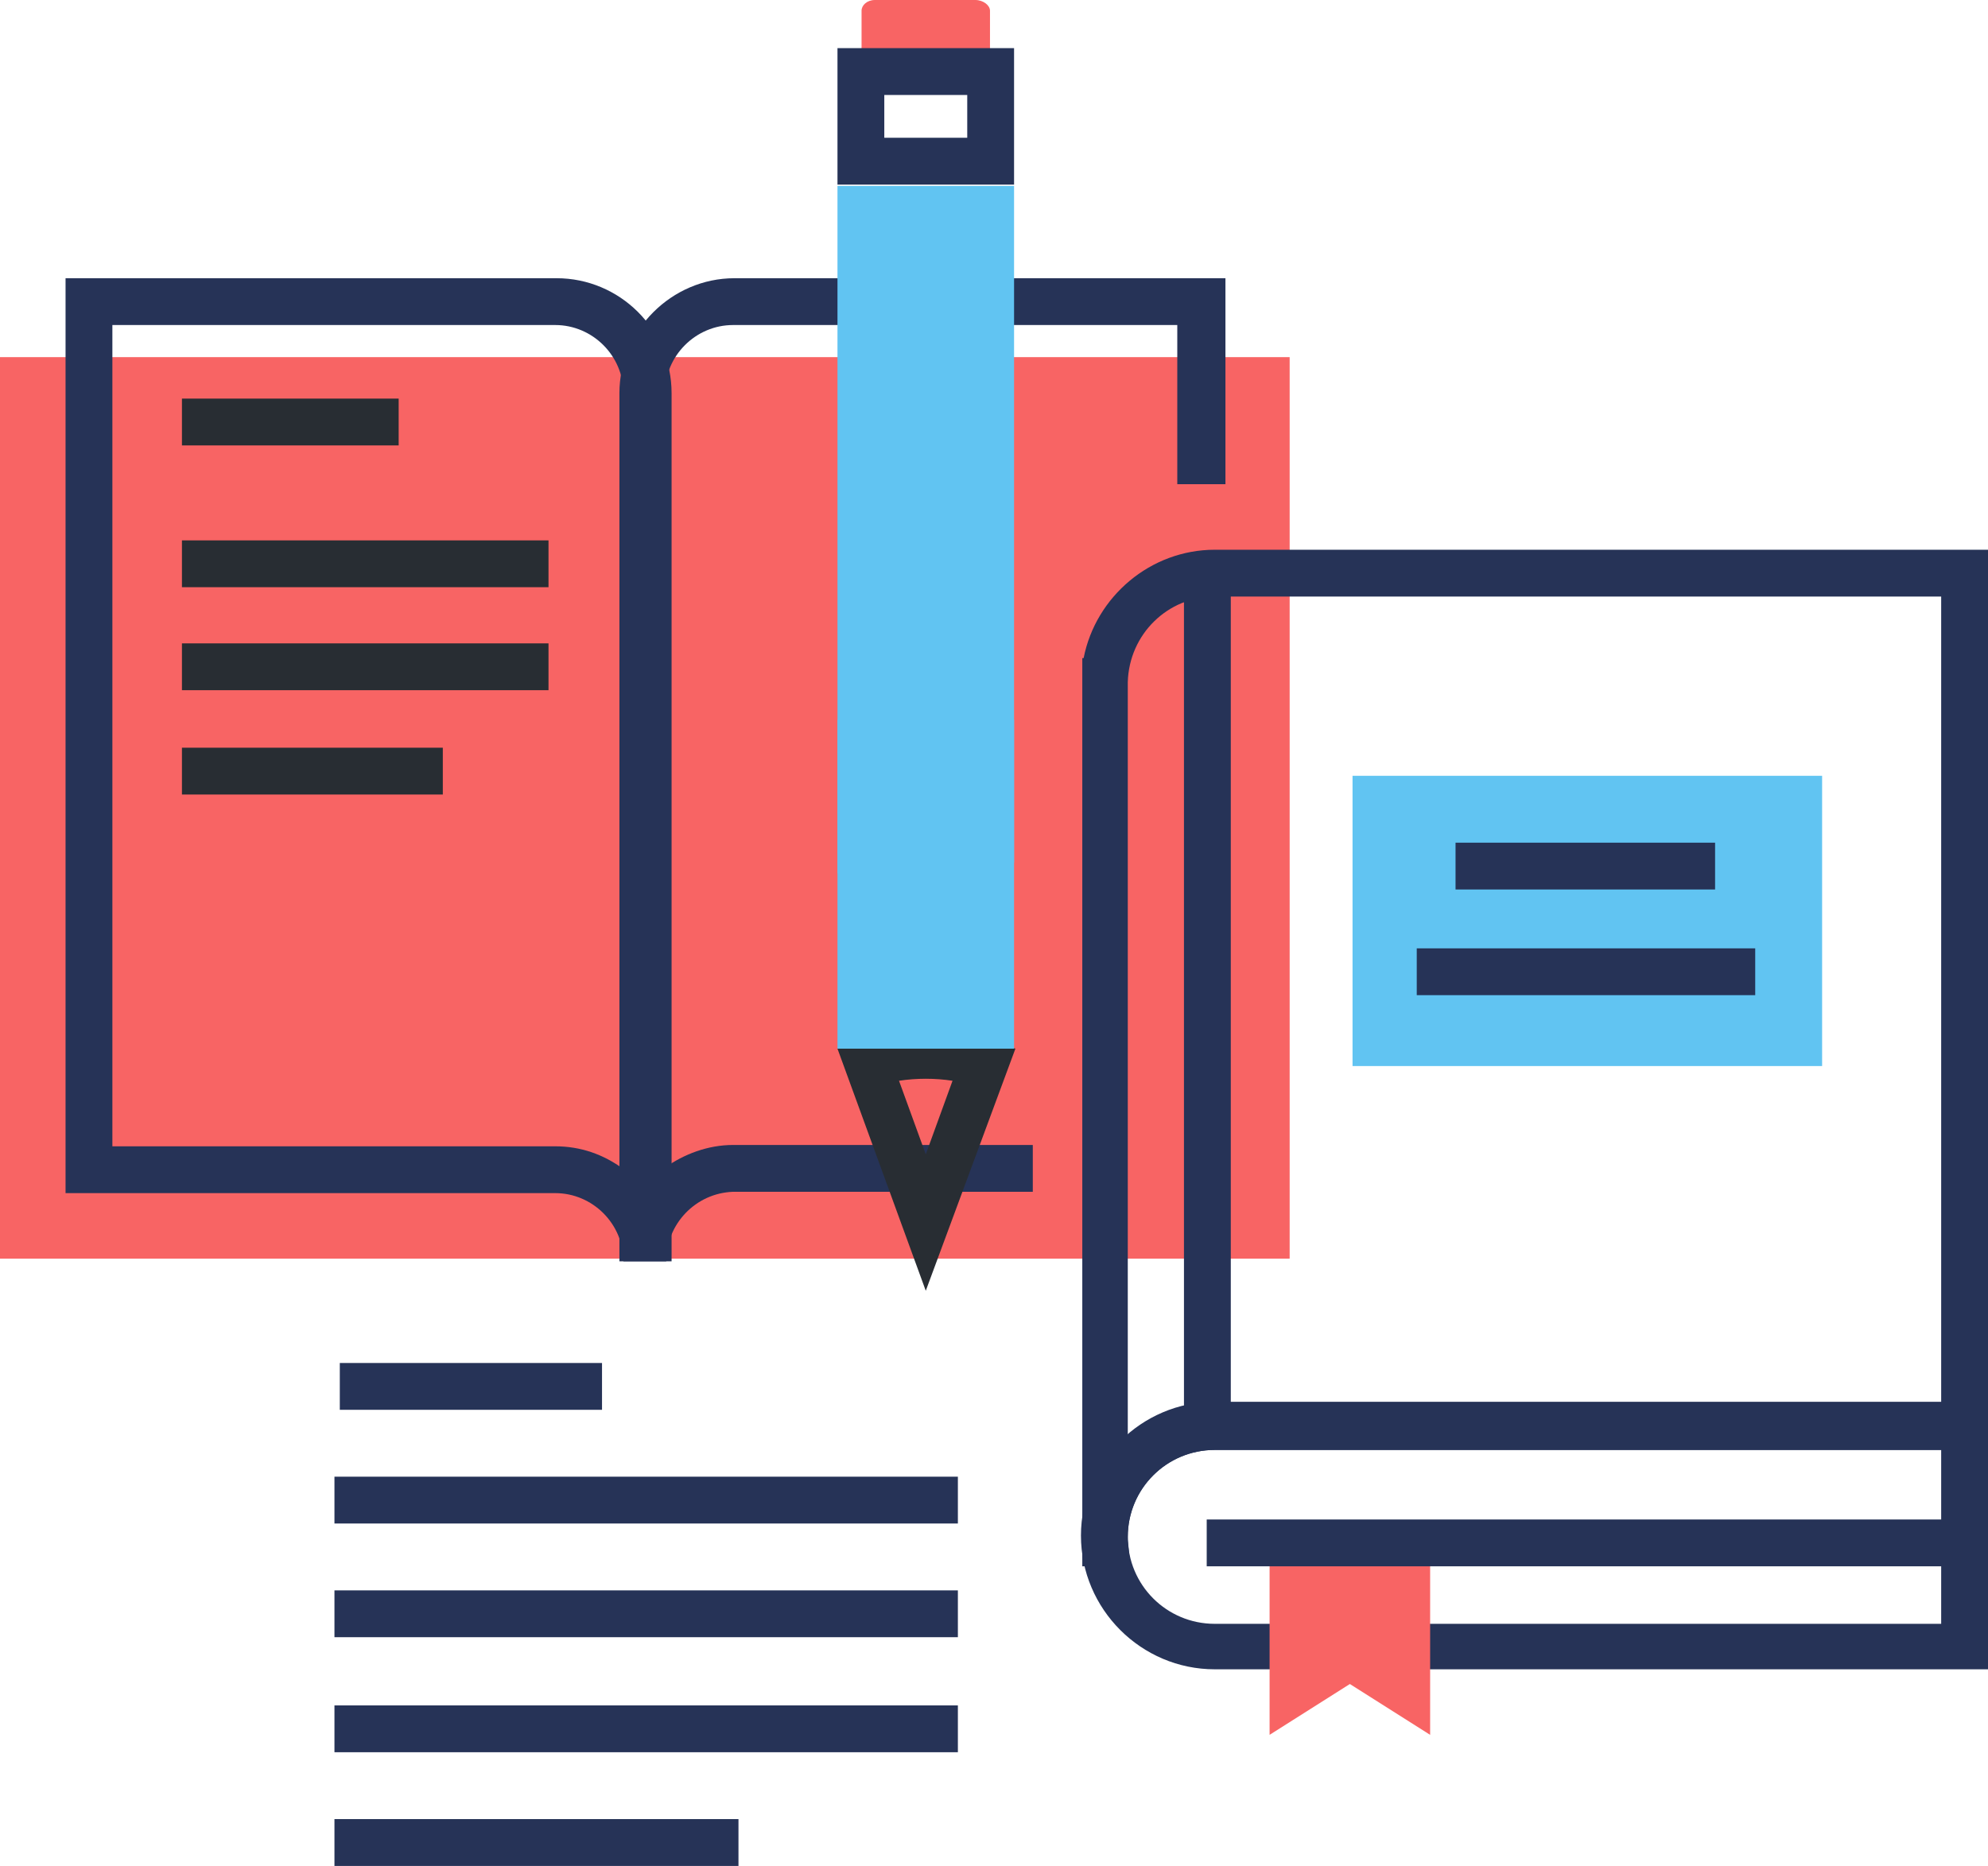 <?xml version="1.0" encoding="utf-8"?>
<!-- Generator: Adobe Illustrator 22.1.0, SVG Export Plug-In . SVG Version: 6.00 Build 0)  -->
<svg version="1.1" id="Layer_1" xmlns="http://www.w3.org/2000/svg" xmlns:xlink="http://www.w3.org/1999/xlink" x="0px" y="0px"
	 viewBox="0 0 148.6 139.5" style="enable-background:new 0 0 148.6 139.5;" xml:space="preserve">
<style type="text/css">
	.st0{fill:#263357;}
	.st1{fill:#F86464;}
	.st2{fill:#61C4F2;}
	.st3{fill:#282D33;}
</style>
<g>
	<rect x="25.4" y="101.9" class="st0" width="19.6" height="3.5"/>
	<rect x="25" y="110.4" class="st0" width="46.6" height="3.5"/>
	<rect x="25" y="118.9" class="st0" width="46.6" height="3.5"/>
	<rect x="25" y="127.5" class="st0" width="46.6" height="3.5"/>
	<rect x="25" y="136" class="st0" width="30.2" height="3.5"/>
</g>
<rect y="26.7" class="st1" width="96.4" height="67.4"/>
<rect x="101.1" y="58" class="st2" width="35.1" height="21.7"/>
<g>
	<path class="st0" d="M50.1,94.3h-3.5c0-2.8-2.3-5.1-5.1-5.1H4.9V20.8h36.7c4.7,0,8.6,3.8,8.6,8.6V94.3z M8.4,85.7h33.1
		c1.9,0,3.6,0.6,5.1,1.7V29.4c0-2.8-2.3-5.1-5.1-5.1H8.4V85.7z"/>
	<path class="st0" d="M49.8,94.3h-3.5V29.4c0-4.7,3.9-8.6,8.6-8.6h36.7v15.4H88V24.3H54.8c-2.8,0-5.1,2.3-5.1,5.1v57.9
		c1.4-1,3.2-1.7,5.1-1.7h22.4v3.5H54.8C52,89.2,49.8,91.5,49.8,94.3z"/>
</g>
<g>
	<rect x="13.6" y="29.8" class="st3" width="16.2" height="3.5"/>
	<rect x="13.6" y="40.4" class="st3" width="27.4" height="3.5"/>
	<rect x="13.6" y="48.1" class="st3" width="27.4" height="3.5"/>
	<rect x="13.6" y="55.9" class="st3" width="19.5" height="3.5"/>
</g>
<g>
	<path class="st3" d="M69.2,96.5l-6.6-18.1l1.8-0.6c3.1-1,6.6-1,9.7,0l1.8,0.6L69.2,96.5z M67.2,80.8l2,5.5l2-5.5
		C69.9,80.6,68.5,80.6,67.2,80.8z"/>
	<polyline class="st2" points="75.8,78.4 75.8,53.8 62.6,53.8 62.6,78.4 	"/>
	<g>
		<g>
			<path class="st1" d="M64.4,0.8l0,4.8h9.6V0.8c0-0.4-0.5-0.8-1.1-0.8l-7.5,0C64.8,0,64.4,0.4,64.4,0.8z"/>
		</g>
		<g>
			<path class="st0" d="M75.8,13.8H62.6V3.6l13.2,0V13.8z M66.1,10.3h6.2V7.1l-6.2,0V10.3z"/>
		</g>
	</g>
	<polyline class="st2" points="75.8,64.5 75.8,13.9 62.6,13.9 62.6,65.3 	"/>
</g>
<g>
	<path class="st0" d="M84.5,117.1h-3.6l0-2.2V49.2H81c0.9-4.6,5-8.1,9.8-8.1h57.8v67.3H90.8c-3.6,0-6.5,2.9-6.5,6.5
		c0,0.1,0,0.2,0,0.2L84.5,117.1z M84.3,51.4v55.9c1.7-1.5,4-2.4,6.5-2.4h54.3V44.6H90.8c-3.5,0-6.4,2.8-6.5,6.4L84.3,51.4z"/>
	<g>
		<path class="st0" d="M148.6,124.8H90.8c-5.5,0-10-4.5-10-10c0-5.5,4.5-10,10-10h57.8V124.8z M90.8,108.4c-3.6,0-6.5,2.9-6.5,6.5
			c0,3.6,2.9,6.5,6.5,6.5h54.3v-13H90.8z"/>
	</g>
	<polygon class="st1" points="106.9,129.7 100.9,125.9 94.9,129.7 94.9,115.6 100.9,115.6 106.9,115.6 	"/>
	<g>
		<line class="st0" x1="90.2" y1="115.3" x2="146.9" y2="115.3"/>
		<rect x="90.2" y="113.6" class="st0" width="56.7" height="3.5"/>
	</g>
	<g>
		<line class="st0" x1="90.2" y1="106.1" x2="90.2" y2="43.6"/>
		<rect x="88.5" y="43.6" class="st0" width="3.5" height="62.5"/>
	</g>
	<rect x="105.9" y="70.9" class="st0" width="25.3" height="3.5"/>
	<rect x="108.8" y="63" class="st0" width="19.4" height="3.5"/>
</g>
</svg>
